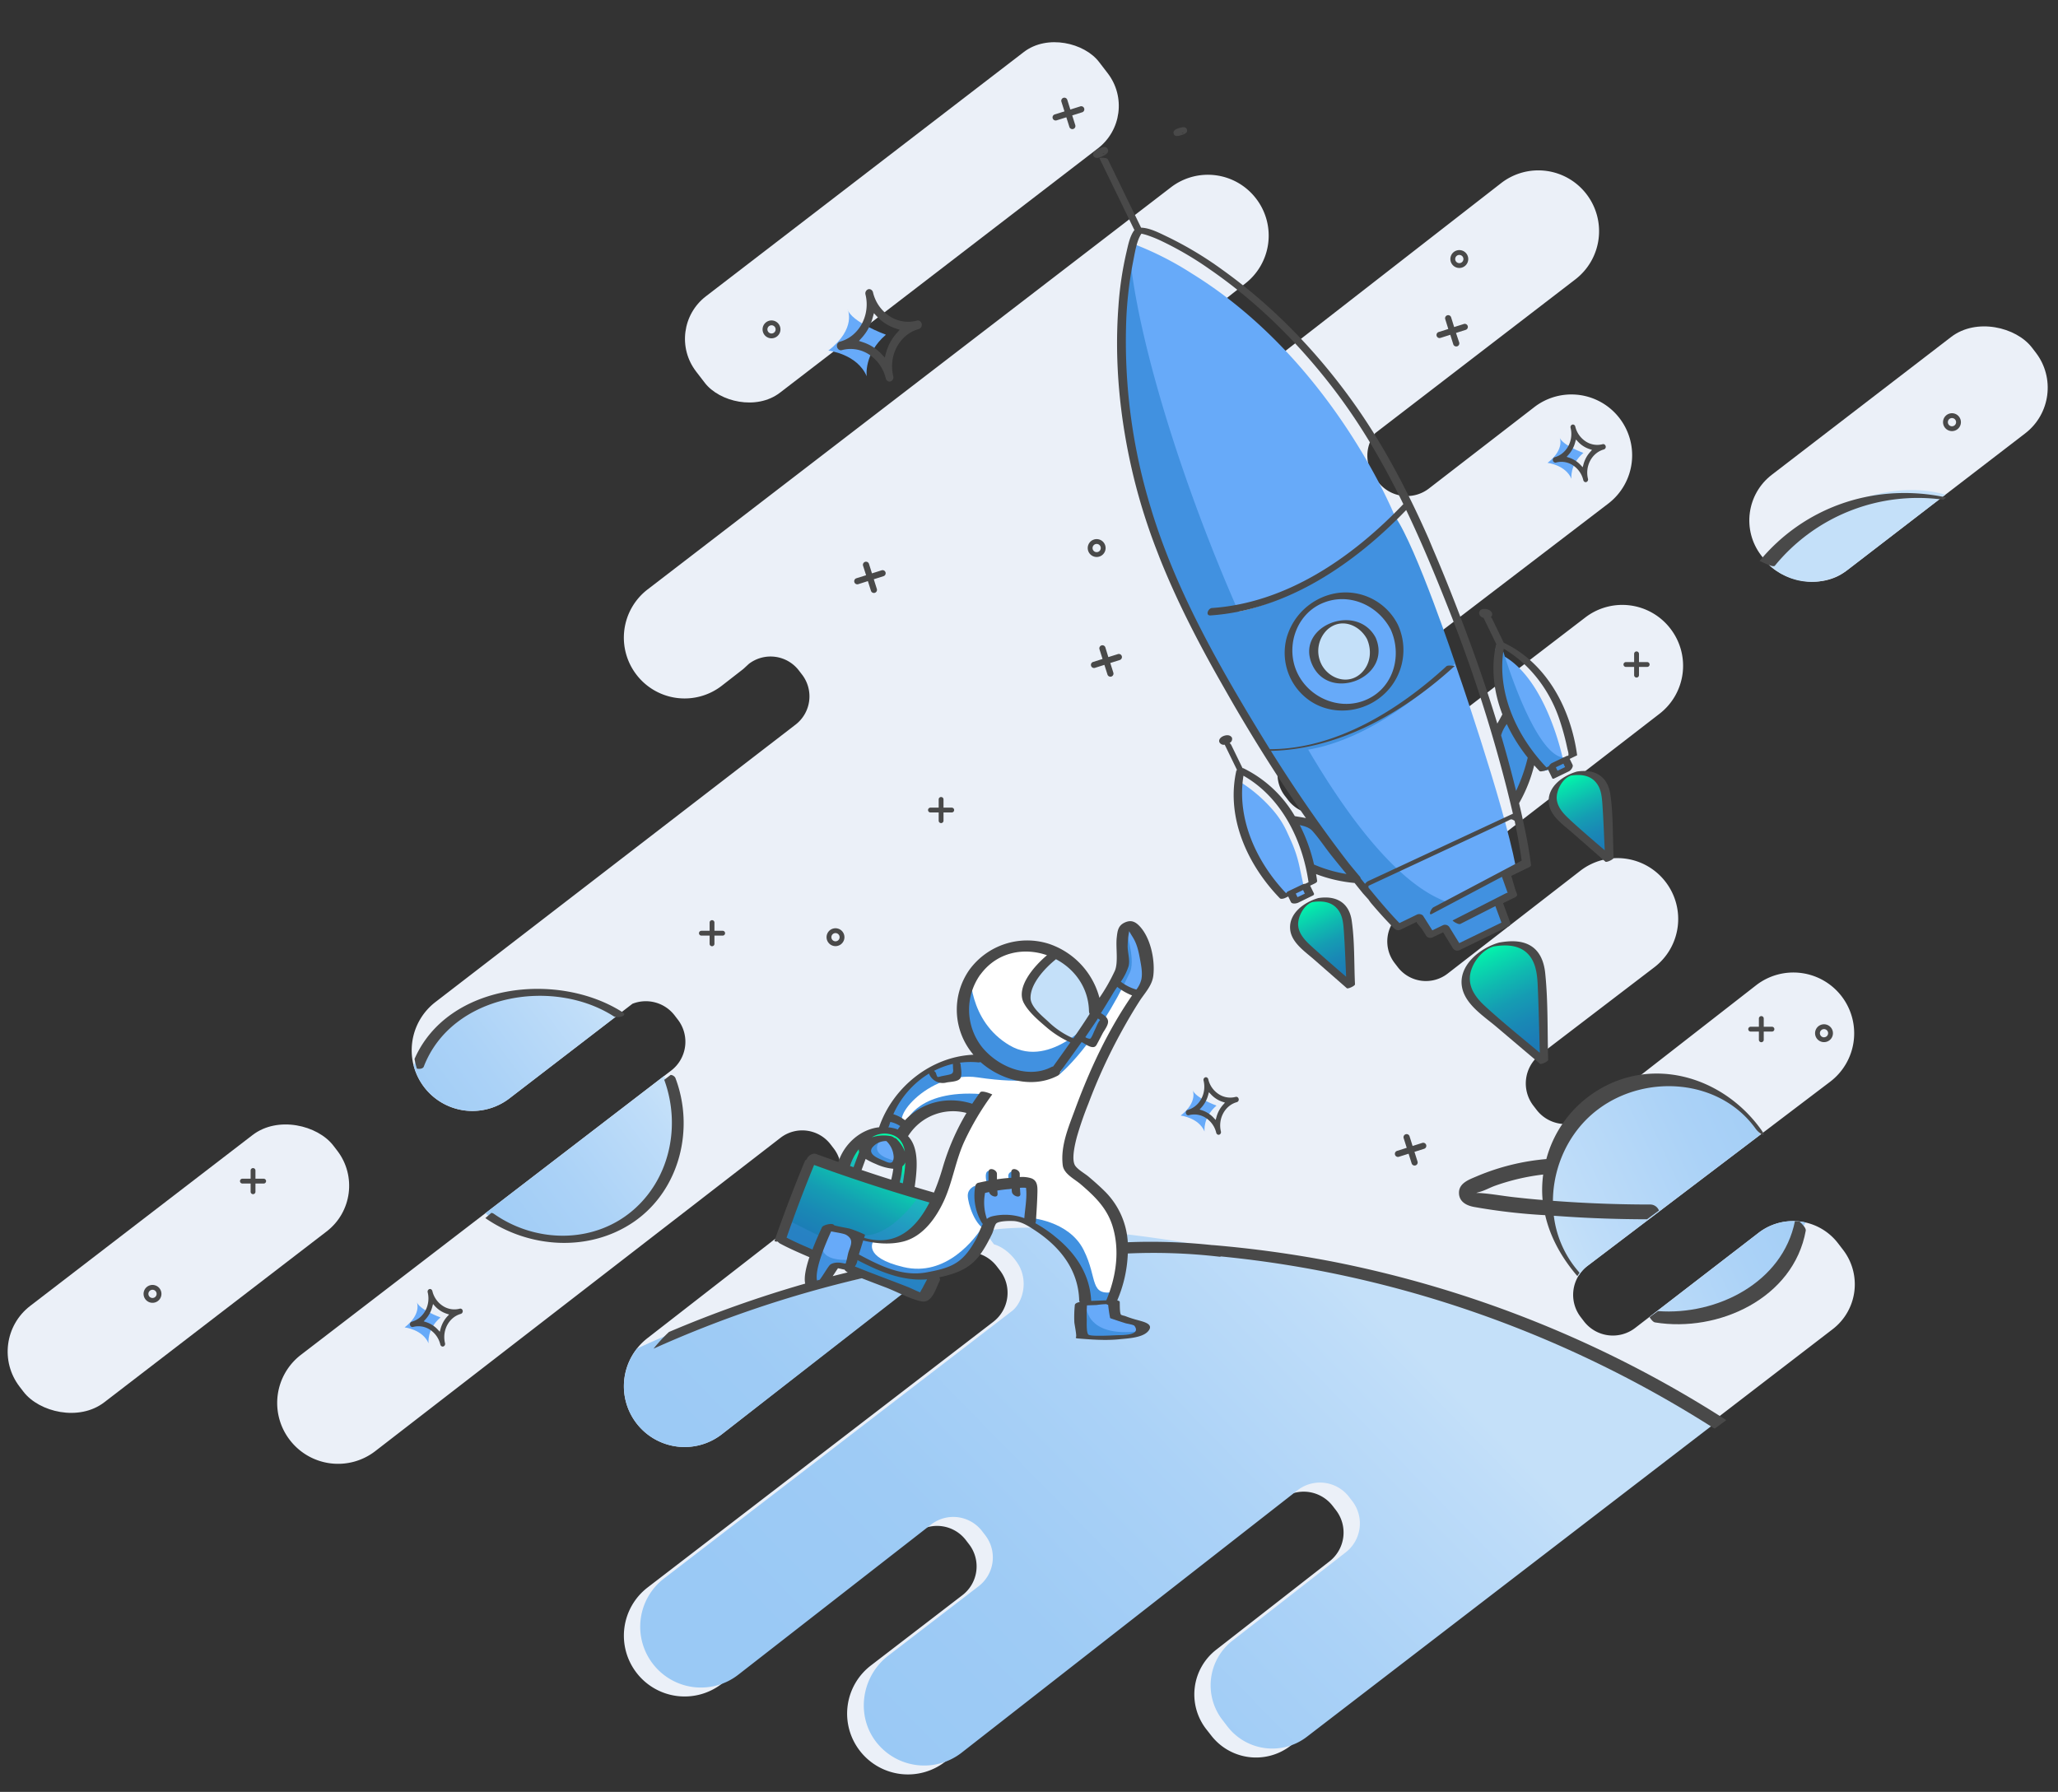 <svg xmlns="http://www.w3.org/2000/svg" xmlns:xlink="http://www.w3.org/1999/xlink" viewBox="0 0 882 768"><rect x="0" y="0" width="882" height="768" fill="#333333" stroke="none"/><defs><style>.cls-1{isolation:isolate;}.cls-2{fill:#ebf0f8;}.cls-3{fill:#c4e0f9;}.cls-4{fill:url(#Degradado_sin_nombre_10);}.cls-5{fill:url(#Degradado_sin_nombre_10-2);}.cls-6{fill:url(#Degradado_sin_nombre_10-3);}.cls-7{fill:url(#Degradado_sin_nombre_10-4);}.cls-8{fill:url(#Degradado_sin_nombre_10-5);}.cls-9{fill:url(#Degradado_sin_nombre_10-6);}.cls-10{fill:none;}.cls-11{fill:#67aaf9;}.cls-12{fill:#fff;}.cls-13{fill:url(#linear-gradient);}.cls-14{fill:url(#linear-gradient-2);}.cls-15{fill:url(#linear-gradient-3);}.cls-16,.cls-17{fill:#4191e0;}.cls-17{opacity:0.3;mix-blend-mode:multiply;}.cls-18{fill:#494949;}.cls-19{fill:url(#linear-gradient-4);}.cls-20{fill:url(#linear-gradient-5);}.cls-21{fill:url(#linear-gradient-6);}</style><linearGradient id="Degradado_sin_nombre_10" x1="664.5" y1="517.39" x2="823.99" y2="443.81" gradientUnits="userSpaceOnUse"><stop offset="0" stop-color="#c4e0f9"/><stop offset="0.06" stop-color="#bfddf9"/><stop offset="0.38" stop-color="#abd2f7"/><stop offset="0.7" stop-color="#9ecbf5"/><stop offset="1" stop-color="#9ac9f5"/></linearGradient><linearGradient id="Degradado_sin_nombre_10-2" x1="460.37" y1="440.05" x2="255.57" y2="640.62" xlink:href="#Degradado_sin_nombre_10"/><linearGradient id="Degradado_sin_nombre_10-3" x1="689.2" y1="570.93" x2="848.69" y2="497.35" xlink:href="#Degradado_sin_nombre_10"/><linearGradient id="Degradado_sin_nombre_10-4" x1="291.61" y1="480.04" x2="179.19" y2="564.36" xlink:href="#Degradado_sin_nombre_10"/><linearGradient id="Degradado_sin_nombre_10-5" x1="248.12" y1="422.05" x2="135.7" y2="506.37" xlink:href="#Degradado_sin_nombre_10"/><linearGradient id="Degradado_sin_nombre_10-6" x1="587.96" y1="559.35" x2="383.16" y2="759.92" xlink:href="#Degradado_sin_nombre_10"/><linearGradient id="linear-gradient" x1="402.91" y1="504.15" x2="378.1" y2="554.82" gradientUnits="userSpaceOnUse"><stop offset="0" stop-color="#0fa"/><stop offset="0.13" stop-color="#07dfad"/><stop offset="0.31" stop-color="#0fbab0"/><stop offset="0.48" stop-color="#159db3"/><stop offset="0.66" stop-color="#1989b5"/><stop offset="0.83" stop-color="#1c7cb6"/><stop offset="1" stop-color="#1d78b6"/></linearGradient><linearGradient id="linear-gradient-2" x1="381.06" y1="493.45" x2="356.25" y2="544.12" xlink:href="#linear-gradient"/><linearGradient id="linear-gradient-3" x1="380.5" y1="493.18" x2="355.7" y2="543.85" xlink:href="#linear-gradient"/><linearGradient id="linear-gradient-4" x1="245.4" y1="-470.11" x2="245.4" y2="-428.55" gradientTransform="matrix(0.9, -0.43, 0.43, 0.9, 653.93, 859.85)" xlink:href="#linear-gradient"/><linearGradient id="linear-gradient-5" x1="122.32" y1="-469.19" x2="122.32" y2="-427.62" gradientTransform="matrix(0.9, -0.43, 0.43, 0.9, 653.93, 859.85)" xlink:href="#linear-gradient"/><linearGradient id="linear-gradient-6" x1="182.74" y1="-419.64" x2="182.74" y2="-363.15" gradientTransform="matrix(0.9, -0.43, 0.43, 0.9, 653.93, 859.85)" xlink:href="#linear-gradient"/></defs><title>Artboard 1 copia 7</title><g class="cls-1"><g id="fondo"><rect class="cls-2" x="277.64" y="69.25" width="217.77" height="52.1" rx="22.99" ry="22.99" transform="translate(21.97 255.25) rotate(-37.54)"/><rect class="cls-2" x="740.5" y="168.56" width="146.29" height="52.1" rx="24.68" ry="24.68" transform="translate(49.91 536.06) rotate(-37.54)"/><rect class="cls-2" x="-8.33" y="517.7" width="169.58" height="52.1" rx="24.68" ry="24.68" transform="translate(-315.48 159.18) rotate(-37.54)"/><path class="cls-2" d="M753.7,528.37a24.26,24.26,0,0,1,34,4.46l2.19,2.85a24.24,24.24,0,0,1-4.45,34L553.07,748.25a24.26,24.26,0,0,1-34-4.45L516.87,741a24.26,24.26,0,0,1,4.45-34l48.36-37.72a15.69,15.69,0,0,0,2.89-22l-1.41-1.82a15.69,15.69,0,0,0-22-2.89L405,755.12a26.05,26.05,0,0,1-36.53-4.78h0a26,26,0,0,1,4.78-36.53l39.22-30.13h0a15.54,15.54,0,0,0,2.85-21.8l-1.39-1.81a15.54,15.54,0,0,0-21.8-2.85L309.3,721.69a26,26,0,0,1-36.53-4.78h0a26.06,26.06,0,0,1,4.78-36.53L425.69,566.53a15.7,15.7,0,0,0,2.88-22l-1.41-1.83a15.7,15.7,0,0,0-22-2.88L309.3,614.75A26,26,0,0,1,272.77,610h0a26.06,26.06,0,0,1,4.78-36.53l76.95-59.83a15.27,15.27,0,0,0,2.8-21.42l-1.36-1.77a15.28,15.28,0,0,0-21.42-2.81L160.76,622a26.06,26.06,0,0,1-36.53-4.79h0A26,26,0,0,1,129,580.65L287.67,458.82a15.55,15.55,0,0,0,2.85-21.8l-1.39-1.81a15.56,15.56,0,0,0-18.08-5l-52.69,40.51A26,26,0,0,1,181.83,466h0a26.06,26.06,0,0,1,4.79-36.53L340.93,310.59a15.29,15.29,0,0,0,2.81-21.45l-1.37-1.78a15.29,15.29,0,0,0-21.45-2.81l-2,1.85a8.14,8.14,0,0,1-.63.54l-9,7a26,26,0,0,1-36.53-4.78h0a26.06,26.06,0,0,1,4.78-36.53L501.78,80.32a26,26,0,0,1,36.53,4.78h0a26,26,0,0,1-4.78,36.53L508.2,141.55l-.09.23a15.42,15.42,0,0,0-2.83,21.62l1.38,1.79A15.42,15.42,0,0,0,528.28,168L643.4,78.44a26,26,0,0,1,36.53,4.78h0a26.06,26.06,0,0,1-4.79,36.53l-85.75,65.89h0a15.49,15.49,0,0,0-.16,19.11l1.38,1.8a15.51,15.51,0,0,0,21.75,2.85l45.21-34.92a26,26,0,0,1,36.53,4.78h0a26.06,26.06,0,0,1-4.78,36.53L553.5,319.61a15.36,15.36,0,0,0-2.82,21.53l1.38,1.79a15.34,15.34,0,0,0,21.53,2.82l105.79-81.08a26,26,0,0,1,36.52,4.78h0A26,26,0,0,1,711.12,306L600.49,391.45a15.19,15.19,0,0,0-2.79,21.31l1.36,1.77a15.19,15.19,0,0,0,21.31,2.79h0l56.94-44.13A26,26,0,0,1,713.84,378h0a26.06,26.06,0,0,1-4.79,36.53L660,452a15.6,15.6,0,0,0-2.86,21.86l1.4,1.82a15.6,15.6,0,0,0,21.86,2.86l72.31-56.33A26.06,26.06,0,0,1,789.26,427h0a26.06,26.06,0,0,1-4.78,36.53L680.31,542.58a15.62,15.62,0,0,0-2.87,21.91l1.39,1.82a15.64,15.64,0,0,0,21.92,2.87Z"/><path class="cls-3" d="M801.26,212.65c-20,5.7-36,16.68-44.82,27.45A26,26,0,0,0,792.18,244L833.73,212C826.05,209.81,815.08,208.7,801.26,212.65Z"/><path class="cls-4" d="M671,539a56.12,56.12,0,0,0,5.66,7.61,15.41,15.41,0,0,1,3.64-4l74.22-56.35c-4.11-6.17-11.29-14.52-21.82-18.57-13-5-28.05-4.14-42.19,3l-10.1,7.87a15.86,15.86,0,0,1-4.9,2.52l-.39.34C657.3,497.82,660.05,521.13,671,539Z"/><path class="cls-5" d="M272.77,610h0a26,26,0,0,0,36.53,4.78L402.86,542c-44.6,6.38-96.14,19.87-129.82,36A26,26,0,0,0,272.77,610Z"/><path class="cls-6" d="M754.65,552.66c5.19-5.19,13.66-19.13,19.2-28.7a24.22,24.22,0,0,0-20.15,4.41l-46.69,36c1.32.28,2.59.5,3.76.65C721.74,566.37,746.42,560.89,754.65,552.66Z"/><path class="cls-7" d="M276.16,514.27a51.73,51.73,0,0,0,13.71-35.64l-5.16-17.54L208,520c3.84,3.08,10.34,7,20.22,9.32C246,533.47,261.08,530.72,276.16,514.27Z"/><path class="cls-8" d="M211.72,427.9c-20.12,5.63-29.84,18.83-34.45,28.76a26.06,26.06,0,0,0,41.09,14.09l46.87-36A67.39,67.39,0,0,0,211.72,427.9Z"/><path class="cls-9" d="M528.53,536.1c-21.64-4.05-78.12-13.54-106.77-8.49l4.23,5.71s5.77,1.3,10.27,8.35,2.28,16.29-2.41,20.12h0L284.55,676.55a26.06,26.06,0,0,0-4.78,36.53h0a26,26,0,0,0,36.53,4.78l82.79-64.49a15.55,15.55,0,0,1,21.8,2.86l1.39,1.81a15.54,15.54,0,0,1-2.85,21.8h0l-38.75,29.78c-11.58,8.9-14.06,25.87-4.94,37.28A26.06,26.06,0,0,0,412,751.29L556.15,638.67a15.7,15.7,0,0,1,22,2.88l1.41,1.83a15.69,15.69,0,0,1-2.89,22l-48.36,37.72a24.25,24.25,0,0,0-4.45,34l2.19,2.86a24.26,24.26,0,0,0,34,4.45L734.24,610.58c-18.93-12.94-92.32-59.34-187.94-71.73C540.35,538.08,534.42,537.2,528.53,536.1Z"/></g><g id="colores"><path class="cls-10" d="M677.44,564.49l1.39,1.82a15.64,15.64,0,0,0,21.92,2.87l6.26-4.83a57,57,0,0,1-30.34-17.79A15.61,15.61,0,0,0,677.44,564.49Z"/><path class="cls-10" d="M690.52,470.64a67.07,67.07,0,0,0-15,10.39,15.86,15.86,0,0,0,4.9-2.52Z"/><path class="cls-11" d="M355,150.27s12.34,1.37,16.45,11c0,0-1.37-9.59,8.23-17.82,0,0-15.08-5.48-16.45-11C363.22,132.44,367.33,140.67,355,150.27Z"/><path class="cls-11" d="M173.42,568.91s7.68.86,10.25,6.83c0,0-.86-6,5.12-11.1,0,0-9.39-3.41-10.25-6.83C178.54,557.81,181.1,562.94,173.42,568.91Z"/><path class="cls-11" d="M663.24,198.38s7.68.86,10.24,6.83c0,0-.85-6,5.12-11.1,0,0-9.39-3.41-10.24-6.82C668.36,187.29,670.92,192.41,663.24,198.38Z"/><path class="cls-11" d="M506,478.13s7.68.85,10.24,6.83c0,0-.85-6,5.12-11.1,0,0-9.39-3.42-10.24-6.83C511.07,467,513.63,472.15,506,478.13Z"/><path class="cls-12" d="M465.43,558.89,476,557.83l5.28-16.89-2.11-14.78-4.23-11.61-10.55-8.44L458,499.77s-1.05-7.39,1.06-12.66,14.78-38,14.78-38l12.67-22.17-4.23-3.16L476,421.66,461.21,447l-7.39-4.22s-7.39-5.28-10.56-9.5-4.22-7.39-2.11-11.61,10.56-13.73,10.56-13.73-19-6.33-31.67,6.34-6.33,32.72,0,38L419,453.32s-13.73-1.05-24.28,8.45S382,477.6,382,477.6l7.39,4.23a24.79,24.79,0,0,1,27.44-6.34s-7.39,13.73-9.5,23.23-12.66,26.39-12.66,26.39-9.51,11.61-26.4,5.28l-2.11,7.39s7.39,5.27,21.12,8.44,26.39-5.28,26.39-5.28,8.44-14.78,10.55-16.89,10.56-4.22,19,1.06,14.78,11.61,16.89,15.83S465.43,554.67,465.43,558.89Z"/><path class="cls-3" d="M461.21,447l8.45-14.78s-1.06-9.5-7.39-15.83S451.71,409,451.71,409,438,419.54,440.1,426.93,445.38,439.6,461.21,447Z"/><polygon class="cls-11" points="478.1 420.6 488.66 426.93 491.82 412.15 486.55 398.43 482.32 397.38 481.27 404.76 478.1 420.6"/><polygon class="cls-11" points="378.87 483.94 380.98 478.66 389.43 482.88 385.2 486.05 378.87 483.94"/><path class="cls-11" d="M371.48,492.38s2.11-4.22,6.34-4.22,7.38,4.22,7.38,4.22v7.39l-7.38-1-5.28-3.17Z"/><polygon class="cls-11" points="347.2 548.33 354.59 526.16 367.26 529.33 365.15 543.05 356.7 543.05 352.48 549.39 348.26 550.44 347.2 548.33"/><path class="cls-11" d="M463.32,558.89l1.06,13.72s17.94,3.17,25.33-3.17l-1-1.05-11.61-5.28L476,557.83Z"/><path class="cls-11" d="M423.21,524.05s10.55-5.28,16.89,0l1-16.89L419,509.27l2.11,10.56Z"/><polygon class="cls-13" points="367.26 538.83 364.09 544.11 396.82 555.72 401.04 547.28 390.48 547.28 374.65 542 367.26 538.83"/><path class="cls-14" d="M368.31,530.39a28.58,28.58,0,0,0,28.51-5.28L401,514.55l-52.78-17.94-13.73,33.78,14.78,7.39,5.28-10.56A34.8,34.8,0,0,1,368.31,530.39Z"/><path class="cls-15" d="M363,499.77l4.22,2.11,3.17-9.5s7.39-7.39,11.61-4.22,2.11,20.06,2.11,20.06h6.33s0-18-2.11-20.06-7.39-5.28-11.61-4.22-13.72,9.5-13.72,9.5Z"/><polygon class="cls-3" points="463.32 444.88 467.54 446.99 472.82 437.49 469.66 435.38 463.32 444.88"/><path class="cls-3" d="M398.93,458.6l3.16,4.23,7.39-2.12v-6.33S401,456.49,398.93,458.6Z"/></g><g id="sombras_y_luces" data-name="sombras y luces"><path class="cls-16" d="M415.82,416.38s-1.06,21.11,16.89,31.67,37-12.67,37-12.67l-18,23.22s-13.72,5.28-24.28-1.05-12.67-12.67-12.67-12.67l-2.11-13.72Z"/><path class="cls-16" d="M447.49,461.77s-7.39,3.17-28.5,0-40.12,20.06-29.56,21.11l-3.17,4.23L383.09,485l-4.22-1.05s2.11-28.5,43.28-30.62C422.15,453.32,432.71,463.88,447.49,461.77Z"/><path class="cls-16" d="M388.37,480.77s5.28-14.78,34.84-11.61l-6.34,6.33S409.48,468.1,388.37,480.77Z"/><path class="cls-16" d="M377.82,488.16s-7.39,6.33,6.33,9.5l-1.06,1.06h-6.33l-6.33-4.23S372.54,486.05,377.82,488.16Z"/><polygon class="cls-17" points="364.09 495.55 368.31 497.66 366.2 502.94 360.93 500.83 364.09 495.55"/><polygon class="cls-17" points="385.2 502.94 390.48 504 389.43 509.27 383.09 507.16 385.2 502.94"/><path class="cls-17" d="M394.71,511.38s-12.67,20.06-26.4,18l1.06,2.11h3.17s11.61,4.22,23.22-7.39S394.71,511.38,394.71,511.38Z"/><polygon class="cls-17" points="364.09 543.05 395.76 555.72 399.98 547.28 383.09 545.16 366.2 537.78 364.09 543.05"/><polygon class="cls-17" points="337.7 523 352.48 530.39 349.31 537.78 333.48 530.39 337.7 523"/><path class="cls-16" d="M352.48,533.55s-2.11,7.39,12.67,6.34l-1.06,3.16h-6.33l-6.34,8.45-4.22-1.06S351.42,534.61,352.48,533.55Z"/><path class="cls-16" d="M369.05,530.81,374.3,532s-4.93,6.86,13,11.08,30.61-11.61,34.83-19l-4.22,11.61s-8.45,11.62-21.11,11.62-27.45-7.39-27.45-7.39l-3.17-2.11Z"/><path class="cls-16" d="M417.93,508.22s-3.17,1-3.17,4.22,3.17,13.72,8.45,14.78l-1.06-3.17Z"/><path class="cls-16" d="M424.26,501.88s-3.16-1.05-1.05,6.34l2.11-1.06Z"/><path class="cls-16" d="M434.82,501.88s-4.22,0-2.11,4.23c1.94,3.89,3.17-1.06,3.17-1.06Z"/><path class="cls-16" d="M441.15,521.94S458,523,464.38,535.66s2.11,20.06,13.72,18L476,557.83H465.43s0-14.78-9.5-22.17-15.83-11.61-15.83-11.61Z"/><path class="cls-16" d="M465.43,558.89s-1.05,14.78,23.23,11.61c0,0-4.23,3.17-14.78,3.17s-11.61-2.11-11.61-2.11Z"/><path class="cls-16" d="M453.82,460.71s15.84-12.66,30.61-44.33c2.12-6.34-2.11-17.95-2.11-17.95l-2.11,15.84-19.44,33.16Z"/></g><g id="líneas"><path class="cls-18" d="M570.76,540.65a489.45,489.45,0,0,0-50.88-7h-.32a246.15,246.15,0,0,0-36.22-1.23,33.54,33.54,0,0,0-9.53-21.5c-2.31-2.32-4.77-4.49-7.27-6.6-1.63-1.38-4.39-2.87-5.67-4.61-1.85-2.51-.15-9.37.63-12.37a147.86,147.86,0,0,1,5-14.46,236.55,236.55,0,0,1,14.07-30.62c2.43-4.43,5-8.82,7.72-13.08,2.28-3.55,5.53-6.77,6-11.13.76-6.65-1.16-16.2-6-21.21-1.82-1.89-3.63-2.61-6.14-1.5-3,1.33-3.23,3.61-3.56,6.61-.45,4.16.74,10.49-.79,14.11a79.16,79.16,0,0,1-6.61,11.6,33.38,33.38,0,0,0-21.7-23.15,30.68,30.68,0,0,0-33.94,11,29.73,29.73,0,0,0,1.64,36.54c-18.18.78-34.56,13.89-40.44,31.09-8,.89-14.95,7.11-17.45,14.87-3.2-1.13-6.38-2.26-9.56-3.43-1.51-.56-3.57.91-4,2.26a1.78,1.78,0,0,0-.77.74q-7,16.86-13,34.08c-.14.42.5.55,1.37.48a3.11,3.11,0,0,0,1,.86c4.06,2.18,8.32,4,12.55,5.83-1.43,4.28-2.42,8.61-1.81,11.32a503.73,503.73,0,0,0-58.38,20.73,65.57,65.57,0,0,0-6.61,7.15,487.39,487.39,0,0,1,89.27-30.17c3.36,1.32,6.73,2.6,10.11,3.88,4.92,1.86,10.2,4.89,15.31,6,4.68,1,6.17-5.33,7.9-8.65a1.6,1.6,0,0,0-.13-1.63c6.73-1.47,12.72-3.45,17.11-9.22a45.45,45.45,0,0,0,3.46-5.44c.74-1.33,1.42-2.69,2.08-4.05.51-1.06,1.1-3.86,1.83-4.44,1.25-1,5.38-1.05,6.74-1,3.74,0,6.89,2.11,9.91,4.1,10.6,7,18.5,16.84,18.83,30a1,1,0,0,0,.29.61c-1,.21-2.09.6-2.16,1.32a51,51,0,0,0-.22,7.21c0,.83,1.13,6,.72,6.52s.69.58.83.59c5.93.48,11.92.95,17.87.33,3.32-.34,9.64-.59,12.12-3.32,2.94-3.23-2-4.16-4.27-4.85a45.2,45.2,0,0,1-5.36-1.72c-.29-.14-1.63-.35-1.9-.64-.64-.69-.47-4.66-.56-5.55,0-.15-.16-.25-.38-.32a3.44,3.44,0,0,0-.67-.26,56.23,56.23,0,0,0,4.53-20.09,246.14,246.14,0,0,1,39.15,1.37,1.46,1.46,0,0,0,.82-.1c75.13,7.38,147.48,33,211.11,73.57a1.57,1.57,0,0,0,.48.2l4.9-3.58c-.1-.09-.19-.17-.31-.26A485.44,485.44,0,0,0,570.76,540.65Zm-87.1-126.49c.77-2.8-.51-6.13-.37-9a36,36,0,0,1,.57-5.61c0-.2.06-.34.08-.45.33.66,1.19,2,1.39,2.35,1.94,3,2.62,6.24,3.26,9.73.5,2.71,1.12,5.84.57,8.57a11.49,11.49,0,0,1-2.14,4.38,19.81,19.81,0,0,1-6.67-3.37A25.14,25.14,0,0,0,483.66,414.16ZM470,437.35l.53-.85c.21.15.56.4.94.65l-.06.11c-1,1.12-1.58,3-2.27,4.32-.39.74-1.27,3.37-2,3.63a3.88,3.88,0,0,1-2-.69C466.75,442.15,468.38,439.77,470,437.35Zm-3.25-3.81a1.88,1.88,0,0,0,.25,1c-2.26,3.56-4.62,7.05-7,10.5a36.12,36.12,0,0,1-10.77-7.2c-2.6-2.42-7.53-6.29-7.57-10.12-.07-6.13,6.17-12.81,10.9-16.6C460.48,415.28,466.56,423.28,466.71,433.54Zm-46.58-15.83c7.18-9.78,18.73-11.74,28.54-8.3-5.54,4.67-13.48,13.74-9.93,20.47,2.07,3.93,6.38,7.55,9.7,10.39a42.25,42.25,0,0,0,10.24,6.5c-2.44,3.46-4.91,6.89-7.38,10.33a2.68,2.68,0,0,0-.79.25c-10.19,5.24-23.14-.3-29.84-8.77A25.93,25.93,0,0,1,420.13,417.71Zm-11.66,40.65c.07,1.58-.41,1.94-1.92,2.27-1,.23-2.1.42-3.14.63a8.77,8.77,0,0,1-1.52.35c-.38-.13-.66-1.18-.82-1.69a2.12,2.12,0,0,0-.84-.94,34.49,34.49,0,0,1,8.12-3C408.4,456.79,408.44,457.57,408.47,458.36ZM404,500.5a99,99,0,0,1-3.74,10.64c-2.76-.8-5.5-1.61-8.25-2.43,1-7.3,2.08-16.61-2.88-21.8a1.78,1.78,0,0,0,.28-.32,22.7,22.7,0,0,1,24.8-9.58A101.37,101.37,0,0,0,404,500.5Zm-21.72-14.14c3.46,1.16,5,3.91,5.52,7.21a15.19,15.19,0,0,0-3.63-5.48,2.14,2.14,0,0,0-.91-.42,3.28,3.28,0,0,0-1.91-.81,16.37,16.37,0,0,0-7.72.59A10.3,10.3,0,0,1,382.29,486.36Zm-2.41,2.69a9.94,9.94,0,0,1,3.08,6.2,4.2,4.2,0,0,1-.45,2.69c-1,1-2.79-.09-3.84-.51-2.06-.85-6.85-2.63-4.86-5.55A7.56,7.56,0,0,1,379.88,489.05Zm-10.47,12,1.59-4.34a29.13,29.13,0,0,0,4.3,2.15,22.86,22.86,0,0,0,7.55,2.07,40.91,40.91,0,0,1-.89,4.67q-6.39-2-12.74-4.16A2.35,2.35,0,0,0,369.41,501.05Zm17.33-1.18.23-.17a4.11,4.11,0,0,0,1.06-1.53,88,88,0,0,1-1.09,9l-1.33-.41A41.72,41.72,0,0,0,386.74,499.87ZM385,483.71a3.6,3.6,0,0,0-.2.39,15.08,15.08,0,0,0-2.21-.65,18.87,18.87,0,0,0-1.93-.31,1.6,1.6,0,0,0,.35-.57c.18-.57.36-1.14.56-1.71a12.13,12.13,0,0,1,4.24,1.77C385.53,483,385.25,483.34,385,483.71Zm-20.7,16a22.76,22.76,0,0,1,3.76-7.17,2.86,2.86,0,0,0,.15,1.2v0l-2.4,6.52-1.52-.52S364.28,499.72,364.29,499.7ZM348,535.45c-3.67-1.58-7.35-3.16-10.9-5q5.47-15.74,11.8-31.15,24.43,8.91,49.44,16.09c-5.52,10.78-14.14,19.24-28,15.13.1-.33.2-.66.31-1a.27.27,0,0,0-.09-.4,52.76,52.76,0,0,0-6.16-2.47c-.82-.27-6.8-1.22-7-1.6-.6-1.09-4.67,0-5.11.92-.58,1.3-2.42,5.17-4.1,9.59Zm11.17,8.12c.8.17,1.6.34,2.41.54a1.52,1.52,0,0,0,.32,0,3.31,3.31,0,0,0,1.44,1.23c-2.16.53-4.32,1.06-6.47,1.62C357.64,545.83,358.4,544.64,359.12,543.57Zm-2.92-15.79c2.49.5,5.41.87,6.49,1.53,3.39,2.08,1.8,4.43.87,7.45-.3.94-.62,3.12-1.17,4.76l-.25.05c-.69-.13-1.38-.26-2.09-.36-1.37-.21-3.74,0-4.67,1.22-1.19,1.51-2.57,4-4.11,6.05l-1.18.33C349.15,543.94,353.81,533.05,356.2,527.78Zm39.35,23.87c-.23.41-1.44,2.32-1.16,2.26-.21.05-4.29-1.89-5.23-2.26-7.61-3-15.29-5.77-22.85-8.85a6.23,6.23,0,0,0,1.15-2.71c9.41,4.91,19.22,9.08,29.83,8.23C396.72,549.44,396.15,550.55,395.55,551.65Zm29.6-30.33a5.37,5.37,0,0,0-2.24,1.11,21.64,21.64,0,0,1-.79-11.14c.58-.14,1.16-.26,1.74-.38.34,1.76,3.79,2.91,3.61.72,0-.45-.07-.9-.1-1.36,1.51-.24,3-.44,4.55-.58.43,0,1-.11,1.6-.19,0,.42.05.84.09,1.26.16,1.85,3.82,3.13,3.63.87-.07-.84-.12-1.68-.17-2.53a14.78,14.78,0,0,1,2.6,0c.53,4.1-.44,9-.72,13A24.14,24.14,0,0,0,425.15,521.32Zm26.58,8.34a59.77,59.77,0,0,0-8.06-5.41,2.38,2.38,0,0,0,.25-.92c.26-4.1.55-8.2.64-12.3.05-2.41.05-5-2.57-6a12.59,12.59,0,0,0-5-.54c0-.44,0-.88,0-1.32.06-1.88-3.56-3.17-3.63-.87,0,.83,0,1.66,0,2.49l-1.06.08c-1.7.13-3.4.33-5.09.57,0-.76,0-1.51,0-2.27.06-1.88-3.56-3.17-3.63-.87,0,1.24,0,2.49,0,3.74-1.41.26-2.81.55-4.21.87a1.6,1.6,0,0,0-1.27,1,.23.23,0,0,0-.12.15,22.86,22.86,0,0,0,2.53,15.64,7.64,7.64,0,0,0,.65.91c-1.15,2-1.83,4.61-3,6.66-2.22,4-4.91,8-9,10.34-3.57,2.07-7.93,2.93-11.94,3.69-10.52,2-20-2.73-29-7.55l-.18-.08,1.86-6c5.6,1.39,11.82,1.84,17.29.41,8.39-2.2,14-10.18,17.42-17.68,3.7-8.23,4.94-17.31,8.76-25.46a117.2,117.2,0,0,1,11.83-19.87s-4.38-2-5.2-.86c-1.19,1.6-2.3,3.22-3.38,4.86-10.52-3.4-21.43-.77-28.81,7.06a16.11,16.11,0,0,0-5-2.59,39,39,0,0,1,15.27-17.41,6.3,6.3,0,0,0,7.55,3.82c1.56-.31,4.51-.31,5.68-1.54s.42-4.55.33-6.19a1.33,1.33,0,0,0-.34-.75,34.67,34.67,0,0,1,8-.13,1.9,1.9,0,0,0,.84-.16c8.81,7.78,22.14,11.48,32.92,5.95a2,2,0,0,0,1.26-1.79,1,1,0,0,0,.17-.19c3-4.17,6-8.31,9-12.49l.06,0c1.32.65,3.92,2.68,5.5,2,.73-.3,1-1.14,1.38-1.79.7-1.3,1.38-2.62,2.06-3.93s2.57-3.59,2.33-5.34c-.2-1.54-1.69-2.55-3.05-3.36q2.53-4.05,5-8.17c.57-1,1.26-2,2-3.09a25,25,0,0,0,6.36,3.66c-10.31,14.89-18.18,31.83-24.42,48.77-2.8,7.63-6.29,15.61-5.31,23.93.44,3.81,5,5.9,7.79,8.3,5.82,5,11,9.95,13.44,17.47,3.39,10.59,1.71,22.13-2.56,32.2l-6.47.26C467.13,546,460.72,536.67,451.73,529.66Zm30.72,37.5c.62.2,3.32.59,3.7,1.1,3.12,4.26-5.85,3.94-7.28,4-1.85.08-11.5.66-12.46-.25s-.66-5.5-.72-6.69a51.7,51.7,0,0,1,.11-5.84l4.11-.16a35.26,35.26,0,0,1,4.21-.37,1.71,1.71,0,0,0,.75.29c.2,1.87.46,3.69.82,5.55a.53.53,0,0,0,.44.3C478.23,565.81,480.33,566.5,482.45,567.16Z"/><path class="cls-18" d="M263,435.57c1.56,1,6.33-.13,3.83-1.72-27.47-17.6-74.84-12.68-89.17,20a33.83,33.83,0,0,0,1,4.15c1.23.27,2.62,0,2.95-.82C193.59,426,236.94,418.88,263,435.57Z"/><path class="cls-18" d="M289.43,461.94a2.55,2.55,0,0,0-2-1.24c-.92.71-1.88,1.44-2.76,2.1,6.95,18.83,2.85,41-12.23,54.88-16.92,15.56-42.55,15.4-60.85,2.51a2.53,2.53,0,0,0-1-.36L208,522.07c18.73,13,44.59,14.75,63.78,1.51C291.36,510,297.75,483.69,289.43,461.94Z"/><path class="cls-18" d="M662.72,496.77A97.64,97.64,0,0,0,633,504.12c-3.36,1.45-7.87,2.92-7.72,7.31.12,3.62,3.15,5.22,6.27,5.83a252,252,0,0,0,30.68,3.56c2.2,9.64,7.19,18.44,13.78,26.11.33-.55.65-1,.93-1.41a5.15,5.15,0,0,0-.4-.5,44.58,44.58,0,0,1-10.62-23.95l4.24.29c11.89.82,23.8,1.19,35.71,1.22l5.11-3.74a4,4,0,0,0-3.6-2.59q-20.94,0-41.84-1.58c.1-15,7-30.06,19.56-39.37,20.39-15.16,52-12.95,67.37,8.54,1.44,2,5.15,4.32,2.38.44-17.06-23.87-49.37-32.67-74-14.34A49.47,49.47,0,0,0,662.72,496.77ZM649,513.13c-4.73-.52-9.47-1.4-14.2-1.76-2.12-.17-3,.16-.44-.58,2.17-.63,4.29-1.84,6.43-2.6a93.87,93.87,0,0,1,20.57-4.79c-.22,1.71-.37,3.43-.42,5.17a47.54,47.54,0,0,0,.18,5.74C657.1,514,653.06,513.58,649,513.13Z"/><path class="cls-18" d="M771.1,523.46c-.67-.07-1.28-.1-1.83-.11-5.29,26.39-33.5,40.48-58.74,38.58l-3.58,2.6c.71,1.12,1.57,2.12,2.34,2.25,27.08,4.44,59.36-10.26,64.61-39.34C774.09,526.41,772.44,524.59,771.1,523.46Z"/><path class="cls-18" d="M831.15,212.63c-29.1-5.19-58.17,5-77.07,27.84.17-.21,5.67,3,6.57,2a79.19,79.19,0,0,1,72.28-28.29l1.14-.9C833.07,213,832,212.78,831.15,212.63Z"/><path class="cls-18" d="M506.32,57.91c1-.3,2.83-.92,2.38-2.37s-2.1-1-3.11-.73-3,.89-2.6,2.44S505.21,58.24,506.32,57.91Zm.59-.76a1.24,1.24,0,0,1-.34-.18l-.05-.06C507.19,56.87,507.54,57.37,506.91,57.15Z"/><path class="cls-18" d="M359.59,149.9a1.49,1.49,0,0,0,1.18.17,14.16,14.16,0,0,1,3.77-.51,14.6,14.6,0,0,1,7.42,2.06,16.78,16.78,0,0,1,7.64,10.53,1.86,1.86,0,0,0,.85,1.18,1.49,1.49,0,0,0,1.18.17,1.87,1.87,0,0,0,1.19-2.27c-2.16-8.9,2.77-18,11-20.21a1.94,1.94,0,0,0,.34-3.45,1.49,1.49,0,0,0-1.18-.17,14.36,14.36,0,0,1-11.19-1.55,16.74,16.74,0,0,1-7.64-10.53,1.83,1.83,0,0,0-.85-1.18,1.5,1.5,0,0,0-1.18-.17,1.87,1.87,0,0,0-1.19,2.27c2.15,8.9-2.77,18-11,20.21a1.85,1.85,0,0,0-1.19,2.27A1.88,1.88,0,0,0,359.59,149.9Zm9.81-5.2a20.69,20.69,0,0,0,4.59-8.47l.55-2,1.42,1.52a19,19,0,0,0,7.85,5l1.79.59-1.28,1.42a20.69,20.69,0,0,0-4.59,8.47l-.55,2-1.42-1.52a19,19,0,0,0-7.85-5l-1.79-.59Z"/><path class="cls-18" d="M197.79,561a1,1,0,0,0-.73-.11,9,9,0,0,1-7-1,10.47,10.47,0,0,1-4.76-6.56,1.23,1.23,0,0,0-.53-.74.94.94,0,0,0-.73-.1,1.15,1.15,0,0,0-.74,1.41c1.34,5.54-1.73,11.19-6.83,12.58a1.16,1.16,0,0,0-.75,1.42,1.18,1.18,0,0,0,.53.73.93.93,0,0,0,.74.11,8.93,8.93,0,0,1,2.35-.32,9.09,9.09,0,0,1,4.62,1.28,10.46,10.46,0,0,1,4.75,6.56,1.2,1.2,0,0,0,.53.74,1,1,0,0,0,.74.1,1.16,1.16,0,0,0,.74-1.41c-1.34-5.54,1.72-11.18,6.83-12.58a1.21,1.21,0,0,0,.21-2.15Zm-6.11,3.23a13,13,0,0,0-2.86,5.28l-.34,1.27-.89-.95a11.73,11.73,0,0,0-4.88-3.14l-1.11-.37.79-.88a12.94,12.94,0,0,0,2.86-5.28l.34-1.27.89,1a11.79,11.79,0,0,0,4.88,3.14l1.12.37Z"/><path class="cls-18" d="M666.1,198.15a.91.91,0,0,0,.73.11,8.93,8.93,0,0,1,2.35-.32,9.09,9.09,0,0,1,4.62,1.28,10.47,10.47,0,0,1,4.76,6.56,1.2,1.2,0,0,0,.53.74.94.94,0,0,0,.73.1,1.15,1.15,0,0,0,.74-1.41c-1.34-5.54,1.73-11.18,6.83-12.58a1.16,1.16,0,0,0,.75-1.42,1.18,1.18,0,0,0-.53-.73,1,1,0,0,0-.74-.11,9,9,0,0,1-7-1,10.46,10.46,0,0,1-4.75-6.56,1.23,1.23,0,0,0-.53-.74,1,1,0,0,0-.74-.1,1.16,1.16,0,0,0-.74,1.41c1.34,5.54-1.72,11.19-6.83,12.59a1.15,1.15,0,0,0-.74,1.41A1.18,1.18,0,0,0,666.1,198.15Zm6.11-3.23a12.86,12.86,0,0,0,2.85-5.28l.35-1.27.89.95a11.63,11.63,0,0,0,4.88,3.14l1.11.37-.79.88a13,13,0,0,0-2.86,5.28l-.34,1.27-.89-.95a11.79,11.79,0,0,0-4.88-3.14l-1.12-.37Z"/><path class="cls-18" d="M530.1,472.37a1.15,1.15,0,0,0,.75-1.41,1.17,1.17,0,0,0-.53-.74,1,1,0,0,0-.74-.1,9,9,0,0,1-7-1,10.41,10.41,0,0,1-4.75-6.55,1.17,1.17,0,0,0-.53-.74.92.92,0,0,0-.74-.1,1.15,1.15,0,0,0-.74,1.41c1.34,5.54-1.72,11.18-6.83,12.58a1.16,1.16,0,0,0-.74,1.41,1.17,1.17,0,0,0,.53.74.94.94,0,0,0,.73.1,8.92,8.92,0,0,1,2.35-.31,9.09,9.09,0,0,1,4.62,1.28,10.42,10.42,0,0,1,4.76,6.56,1.18,1.18,0,0,0,.53.73,1,1,0,0,0,.73.11,1.16,1.16,0,0,0,.74-1.42C521.93,479.41,525,473.77,530.1,472.37Zm-5.89,1.09a12.93,12.93,0,0,0-2.86,5.28L521,480l-.89-.94a11.81,11.81,0,0,0-4.88-3.15l-1.12-.37.8-.88a12.82,12.82,0,0,0,2.85-5.27l.35-1.27.89.94a11.75,11.75,0,0,0,4.88,3.15l1.11.37Z"/><path class="cls-18" d="M330.65,145a3.83,3.83,0,1,0-3.83-3.83A3.82,3.82,0,0,0,330.65,145Zm0-5.59a1.76,1.76,0,1,1-1.76,1.76A1.76,1.76,0,0,1,330.65,139.42Z"/><path class="cls-18" d="M625.42,114.85a3.83,3.83,0,1,0-3.83-3.83A3.84,3.84,0,0,0,625.42,114.85Zm0-5.59a1.76,1.76,0,1,1-1.76,1.76A1.76,1.76,0,0,1,625.42,109.26Z"/><path class="cls-18" d="M781.72,439a3.83,3.83,0,1,0,3.83,3.83A3.84,3.84,0,0,0,781.72,439Zm0,5.59a1.76,1.76,0,1,1,1.76-1.76A1.76,1.76,0,0,1,781.72,444.57Z"/><path class="cls-18" d="M358.07,405.51a3.83,3.83,0,1,0-3.83-3.83A3.84,3.84,0,0,0,358.07,405.51Zm0-5.59a1.76,1.76,0,1,1-1.76,1.76A1.76,1.76,0,0,1,358.07,399.92Z"/><path class="cls-18" d="M470,238.72a3.83,3.83,0,1,0-3.83-3.83A3.84,3.84,0,0,0,470,238.72Zm0-5.59a1.76,1.76,0,1,1-1.76,1.76A1.76,1.76,0,0,1,470,233.13Z"/><path class="cls-18" d="M65.36,550.72a3.83,3.83,0,1,0,3.83,3.83A3.83,3.83,0,0,0,65.36,550.72Zm0,5.59a1.76,1.76,0,1,1,1.76-1.76A1.76,1.76,0,0,1,65.36,556.31Z"/><path class="cls-18" d="M836.56,184.77a3.83,3.83,0,1,0-3.83-3.83A3.83,3.83,0,0,0,836.56,184.77Zm0-5.59a1.76,1.76,0,1,1-1.76,1.76A1.76,1.76,0,0,1,836.56,179.18Z"/><path class="cls-18" d="M750.29,442.13h3.52v3.52a1,1,0,1,0,2.08,0v-3.52h3.52a1,1,0,0,0,0-2.07h-3.52v-3.52a1,1,0,0,0-2.08,0v3.52h-3.52a1,1,0,0,0,0,2.07Z"/><path class="cls-18" d="M696.82,285.84h3.52v3.52a1,1,0,0,0,2.08,0v-3.52h3.52a1,1,0,0,0,0-2.07h-3.52v-3.53a1,1,0,0,0-2.08,0v3.53h-3.52a1,1,0,0,0,0,2.07Z"/><path class="cls-18" d="M300.6,401h3.52v3.52a1,1,0,1,0,2.07,0V401h3.52a1,1,0,1,0,0-2.07h-3.52v-3.52a1,1,0,0,0-2.07,0v3.52H300.6a1,1,0,1,0,0,2.07Z"/><path class="cls-18" d="M398.77,348.22h3.52v3.52a1,1,0,1,0,2.07,0v-3.52h3.52a1,1,0,1,0,0-2.07h-3.52v-3.52a1,1,0,1,0-2.07,0v3.52h-3.52a1,1,0,0,0,0,2.07Z"/><path class="cls-18" d="M113,505.19h-3.52v-3.52a1,1,0,1,0-2.07,0v3.52h-3.52a1,1,0,1,0,0,2.07h3.52v3.52a1,1,0,0,0,2.07,0v-3.52H113a1,1,0,0,0,0-2.07Z"/><path class="cls-18" d="M379.51,245.29a1.33,1.33,0,0,0-1.66-.86l-4.15,1.31-1.31-4.15a1.33,1.33,0,0,0-2.53.8l1.32,4.15L367,247.85a1.33,1.33,0,0,0,.4,2.59,1.39,1.39,0,0,0,.4-.06l4.15-1.32,1.32,4.16a1.31,1.31,0,0,0,1.26.92,1.44,1.44,0,0,0,.4-.06,1.33,1.33,0,0,0,.86-1.66l-1.31-4.15,4.15-1.32A1.32,1.32,0,0,0,379.51,245.29Z"/><path class="cls-18" d="M473.73,277.48a1.32,1.32,0,1,0-2.52.8l1.31,4.15-4.15,1.31a1.33,1.33,0,0,0,.79,2.53l4.15-1.31,1.32,4.15a1.33,1.33,0,0,0,1.26.92,1.39,1.39,0,0,0,.4-.06,1.33,1.33,0,0,0,.86-1.66l-1.31-4.15,4.15-1.31a1.33,1.33,0,0,0-.8-2.53L475,281.63Z"/><path class="cls-18" d="M617,144.87a1.39,1.39,0,0,0,.4-.06l4.15-1.32,1.31,4.16a1.33,1.33,0,0,0,2.53-.8L624,142.7l4.16-1.32a1.32,1.32,0,0,0-.8-2.52l-4.15,1.31L621.91,136a1.32,1.32,0,1,0-2.52.8L620.7,141l-4.15,1.31a1.33,1.33,0,0,0,.4,2.59Z"/><path class="cls-18" d="M452.43,51.64a1.32,1.32,0,0,0,.39-.06L457,50.27l1.31,4.15a1.33,1.33,0,0,0,1.26.92,1.39,1.39,0,0,0,.4-.06,1.32,1.32,0,0,0,.86-1.66l-1.31-4.15,4.15-1.31a1.33,1.33,0,1,0-.79-2.53l-4.16,1.31-1.31-4.15a1.32,1.32,0,1,0-2.52.8l1.31,4.15L452,49.05a1.33,1.33,0,0,0,.4,2.59Z"/><path class="cls-18" d="M611.22,490.71a1.33,1.33,0,0,0-1.66-.87l-4.16,1.32L604.09,487a1.32,1.32,0,0,0-2.52.8l1.31,4.15-4.15,1.32a1.32,1.32,0,0,0,.79,2.52l4.16-1.31,1.31,4.15a1.33,1.33,0,0,0,1.26.92,1.39,1.39,0,0,0,.4-.06,1.32,1.32,0,0,0,.86-1.66l-1.31-4.15,4.15-1.31A1.33,1.33,0,0,0,611.22,490.71Z"/><path class="cls-19" d="M674.53,331.58c3.11-.55,6.32-.36,8.71.95a9.39,9.39,0,0,1,4.33,5.61,28.75,28.75,0,0,1,1,7.21l1.11,23.2h0l-17.44-15.32a29,29,0,0,1-5-5.24,9.38,9.38,0,0,1-1.69-6.89,13.66,13.66,0,0,1,4.69-7.4A18.06,18.06,0,0,1,674.53,331.58Z"/><path class="cls-20" d="M564.05,385.83c3.11-.55,6.32-.36,8.71.95a9.39,9.39,0,0,1,4.33,5.61,28.69,28.69,0,0,1,1,7.21l1.11,23.19h0l-17.44-15.32a29,29,0,0,1-5-5.24,9.39,9.39,0,0,1-1.69-6.89,13.59,13.59,0,0,1,4.69-7.4A18.06,18.06,0,0,1,564.05,385.83Z"/><path class="cls-21" d="M641.4,404.81c4.41-.84,9-.66,12.3,1.07a12.32,12.32,0,0,1,6,7.59,37.78,37.78,0,0,1,1.16,9.86l1,31.78h0l-24.26-20.56a37.54,37.54,0,0,1-7-7.05,12.27,12.27,0,0,1-2.21-9.4c.73-3.7,3.42-7.36,6.82-10.28A26.81,26.81,0,0,1,641.4,404.81Z"/><path class="cls-18" d="M676,330.66h0a1.52,1.52,0,0,0-.27.06c-5.75,1.66-12.39,6.3-12,13,.31,5.89,6.29,9.81,10.31,13.34l14,12.26c.48.42,3.54-1,3.51-1.66-.44-9.08-.1-18.6-1.46-27.59C688.76,332.39,683.19,329.59,676,330.66Zm-3.12,20.7c-2.55-2.32-5.27-5.07-5.68-8.68s2.32-9.11,6.13-10.29c3.58-.51,7.45-.33,10.15,2.41s3,6.39,3.26,9.86c.46,6.57.69,13.17,1,19.76C682.69,360.1,677.68,355.81,672.83,351.36Z"/><path class="cls-18" d="M565.18,384.88h0a1.59,1.59,0,0,0-.28.06c-5.75,1.66-12.39,6.3-12,13,.31,5.89,6.29,9.81,10.31,13.34l14,12.26c.48.42,3.53-1,3.5-1.66-.43-9.08-.1-18.6-1.45-27.59C578,386.62,572.42,383.81,565.18,384.88Zm-3.12,20.71c-2.55-2.33-5.27-5.08-5.68-8.69s2.33-9.11,6.13-10.29c3.58-.51,7.45-.33,10.16,2.41s3,6.39,3.25,9.86c.47,6.57.7,13.17,1,19.76C571.92,414.32,566.92,410,562.06,405.59Z"/><path class="cls-18" d="M655.39,405c-3.83-2-8.42-1.79-12.55-1.08h-.05a1.25,1.25,0,0,0-.26.05c-8.13,2.22-17.81,9.89-15.91,19.32,1.5,7.44,9.56,12.4,14.93,17L660,455.93c.49.42,3.52-1,3.5-1.66-.37-12.19,0-24.67-1.23-36.8C661.82,412.49,660.09,407.47,655.39,405Zm-18.82,26.34c-4-3.63-7.49-8.21-6.46-13.9.9-4.95,5.11-10.39,10.06-11.8,4.69-.77,10.06-.79,13.89,2.48,4,3.43,4.71,8.91,4.94,13.86.45,9.73.64,19.49.91,29.23C652.07,444.67,644.09,438.23,636.57,431.35Z"/><path class="cls-16" d="M508.78,263.19s29.12,55.36,38,66.41h0l50.54-12.54,26.38-32.69s-16.62-49.74-25.82-63c-49.67,50.57-89.07,41.81-89.07,41.81"/><circle class="cls-11" cx="576.07" cy="279.25" r="23.9"/><circle class="cls-3" cx="576.09" cy="279.23" r="12.95"/><polyline class="cls-16" points="563.67 353.54 581.09 375.98 561.84 371.84 556.24 359.93 553.73 352.04 562.84 353.18"/><path class="cls-11" d="M530.52,131.28a186.33,186.33,0,0,0-19.85-14.13,135.53,135.53,0,0,0-25-12.65s-13.39,36.65,2,97.84c0,0,10.07,38.66,22.31,59.28,0,0,43.38,4.64,87.87-40.24C597.85,221.38,577.09,169.16,530.52,131.28Z"/><path class="cls-11" d="M542.76,321.22c8.62,17.72,30.68,45.28,44.71,62l2.16,2.57C595.7,393,605,392,605,392l5.18-.06,29.11-14.37s10.72-4,10.33-6.08c-5.4-28.22-26-87.15-26-87.15C574.6,331.48,542.76,321.22,542.76,321.22Z"/><polygon class="cls-16" points="606.89 393.35 613.93 401 619.3 398.39 625.45 406.47 646.05 396.46 642.59 387.07 648.86 384.02 645.56 374.67 606.89 393.35"/><path class="cls-11" d="M554.56,384.79l.88,1.38,5-2.41-.13-3.12-1.53-.5-1.87-8.76a53.87,53.87,0,0,0-3.58-10.94l-1.66-3.65a39.18,39.18,0,0,0-6.15-9.62h0a62.59,62.59,0,0,0-14.59-12.41l-1.17-.72.77,3.3c-.35,9.31.08,12.73,2.92,21.6l1.43,3.15,1.17,2.4c2.57,6.82,5.13,9.55,9.71,15.22L548,382l2.35,2.32,3.12-1Z"/><path class="cls-11" d="M664.74,330.28l2,2.42,3.87-2.73-2.2-2.25,1.54-1.8s-7-35.22-26.34-45.19L640.93,278l-.1,2.84a80.09,80.09,0,0,0,3.77,27.49h0l1.53-.52c2.58,6.81,6.88,12.63,11.46,18.3l1.69,1.73,1.7,1.74,3.43,0Z"/><path class="cls-16" d="M484.15,108.32c6.47,75.11,82.56,267.36,140.34,279.5,0,0-5,12.41,16.46,2,0,0-21.31,10.15-4.39,10.78l-12.47,5.8-4.89-8.18-5.81,2.73-5.5-7-8.33,3.57-25.75-29.58a55,55,0,0,1-3.37-4.65L547,328.66l-24.65-40.77-17.88-35.54-11.7-30.87-8.24-29.89L481.28,164l-.63-29.59,2.08-19.61S484,106.67,484.15,108.32Z"/><path class="cls-16" d="M644.39,279.63s15.24,51.07,28.68,44.54l-1.19,2.37,1.31,2.68-6.27,3-1.31-2.69-4,.85-4.4-4.5-6.88,17.74-7.69-29.49,4.53-6.63-3.84-14.74-.26-6.83a44.8,44.8,0,0,1,.07-4.49l.26-3.93Z"/><path class="cls-16" d="M545.42,288.94s1.62,14.72,14.47,20.65,27.21-3.26,31.3-10.78c0,0-9.93,11.47-24.59,8.63S545.42,288.94,545.42,288.94Z"/><path class="cls-18" d="M590.8,299.47a25.8,25.8,0,0,0,8.37-31.54,1.27,1.27,0,0,0-.07-.12,1.66,1.66,0,0,0-.06-.16,25.08,25.08,0,0,0-26.44-13.4,26.78,26.78,0,0,0-21.19,19.14,24.93,24.93,0,0,0,10.68,27.42C570.93,306.36,582.45,305.55,590.8,299.47Zm-24.16-40.9c11.28-4.88,23.92.71,29.4,11.28,4.87,10.86,1.41,24.36-9.79,29.73s-24.78,0-30.12-10.9S555.14,263.55,566.64,258.57Z"/><path class="cls-18" d="M589.55,273.25c-8.28-15.41-35-4.66-27,12C570.22,301.12,596.89,290.06,589.55,273.25Zm-20.89-3.19c5.75-5.48,13.82-2.47,17.21,3.85,2.14,4.91,1.56,10.66-2.41,14.52-5.55,5.39-14,2.57-17.2-3.86A12.66,12.66,0,0,1,568.66,270.06Z"/><path class="cls-18" d="M468.62,66.81c.83,1.5,2.66.73,3.85.18s3-1.52,2.28-3.08-2.53-.76-3.62-.28S467.91,65.13,468.62,66.81ZM473,66a1.06,1.06,0,0,1-.42-.15s0,0-.07,0C473.28,65.66,473.76,66.17,473,66Z"/><path class="cls-18" d="M612.24,230.78c-9.19-20.8-19.76-41-33.09-59.43-15.3-21.18-33.8-40.32-55.07-55.57a153.74,153.74,0,0,0-23.81-14.32c-3.16-1.49-7.43-3.8-11.23-3.88L474.81,68.31c-.4-.82-3.8-.86-3.58-.42L486,98.26a.57.57,0,0,0,.24.25c-2.1,2.66-2.83,6.89-3.57,10a145.77,145.77,0,0,0-3.34,22.76c-1.85,24.57.75,49.47,6.56,73.37a254.4,254.4,0,0,0,10.05,31.73l1.18,3.06h0C504.37,257.56,513.34,275,523,292l2.46,4.32c1.14,2,2.28,4,3.44,6,9.6,16.5,19.82,32.68,30.79,48.32-1.66-.36-3.37-.6-4.77-.85A52,52,0,0,0,533,329.32a1.14,1.14,0,0,0-.48-.09l-4.77-9.8a2.93,2.93,0,0,0-.78-1,1.9,1.9,0,0,0,1-2.28.67.67,0,0,0-.19-.25c-.82-1.06-2.42-.89-3.57-.38-1,.42-2.12,1.49-1.58,2.65a2.08,2.08,0,0,0,2.25,1l5.26,10.82a.87.87,0,0,0-.31.47c-4.43,20.06,4.87,40.28,18.67,54.52.51.52,1.86.1,2.36-.15l1.24-.6,1.14,2.36c.46,1,2.42.65,3.13.3l6.14-3c.49-.2.79-.53.59-1l-1.6-3.29,1.9-.92c.43-.21,1.16-.58,1.08-1.16-.13-1-.29-1.93-.45-2.89a62.15,62.15,0,0,0,16.51,3.81c1.21,1.53,2.44,3.05,3.67,4.56l2.3,2.55a14.64,14.64,0,0,0,1.4,1.88c3.11,3.65,6.33,7.22,9.7,10.6a2.39,2.39,0,0,0,2.55.47l7.06-3.43a1.27,1.27,0,0,0-.07.37l2.34,2.87,1.89,3a2.35,2.35,0,0,0,2.55.47l4.53-2.2q2.13,3.45,4.25,6.9a2.24,2.24,0,0,0,2.74.78l21-10.21c.55-.26,1.13-.71.88-1.4l-3.16-8.56,5.1-2.48c.54-.26,1.11-.71.87-1.4s-.53-1.49-.8-2.23l-1.64-5.57,7.5-3.65c.39-.19,1-.52.94-1.07-.63-5.14-1.56-10.27-2.63-15.37l-1.21-5.57c-.41-1.84-.84-3.67-1.27-5.5A62.63,62.63,0,0,0,657.51,328c.75.85,1.51,1.67,2.29,2.47.47.49,3.08-.4,3.61-.65l.09-.05c0,.05,0,.11,0,.16l1.74,3.58c.15.3.43.32.75.17l.2-.08,6.27-3.05c.73-.35,1.92-1.89,1.5-2.77l-1.23-2.52,3.18-1.54,0-.06c-2.65-19.55-12.75-39.19-31.16-48.05a.84.84,0,0,0-.24-.06l-5.16-10.62a.93.93,0,0,0-.51-.39,1.53,1.53,0,0,0,.48-2c-.68-1.34-2.67-1.8-4-1.45a1.69,1.69,0,0,0-1.32,2.22c0,.07.07.13.1.19s0,.05,0,.08a2.88,2.88,0,0,0,1.71,1.24l5.5,11.32a.38.38,0,0,0-.16.2c-2.25,10.18-.92,20.39,2.73,29.83q-1.05,2-2.18,3.95c-4.43-14.54-9.42-28.92-14.83-43.11-4-10.58-8.2-21.16-12.7-31.6Zm58.51,98-3.24,1.57-.72-1.49,3.24-1.58Zm-26.3-50.73c11.34,6.6,19.73,17.94,23.85,30.2a106.61,106.61,0,0,1,3.36,12.31c.26,1.28.78,2.47.43,3.41-.23-.14-.55,0-.79.11l-6.27,3a3.56,3.56,0,0,0-1.25,1.34l-1,.5C650,315.5,641.35,296.85,644.45,278.09Zm1.3,32.25a72.62,72.62,0,0,0,9,14.42,74.55,74.55,0,0,1-5,14.26q-2.94-12-6.43-23.8A15.16,15.16,0,0,1,645.75,310.34Zm-152.3-91.82a243.73,243.73,0,0,1-10.86-78.37A165.27,165.27,0,0,1,485.64,112c.71-3.43,1.46-8.82,3.53-11.83l.11,0c.72.16,1.42.34,2.12.56a53.48,53.48,0,0,1,6.76,2.75,141.86,141.86,0,0,1,20.26,11.91c20.46,14.09,38.33,31.9,53.38,51.62,11.67,15.31,21.25,31.86,29.63,49.05-21.6,22.65-49.87,42.34-82,44.53-1.71.12-2.94,3.33-.64,3.18,32.7-2.23,61.75-22.16,83.86-45.17,6.56,13.7,12.4,27.78,18,41.94a629.61,629.61,0,0,1,25,76.95q1.41,5.6,2.74,11.26L594.2,374l-8,3.71a4.19,4.19,0,0,0-1.18,1.11l-1.85-2.31,0,0a1.81,1.81,0,0,0-.42-.86q-2.31-2.73-4.58-5.51c-12-15.5-23.1-31.7-33.5-48.31,29.73-.71,57.38-16.81,78.8-36.42-.09.08-2.86-.51-3.6.17-20.23,18.53-47.21,35.54-75.66,35.52-1.54-2.48-3.08-5-4.59-7.46C521.34,283.58,503.75,252.3,493.45,218.52Zm31,99.24Zm8.42,14.73c16.3,9.24,25.33,27.56,27.93,45.67l-1.33.64a4.1,4.1,0,0,0-1.28.32l-6.27,3a.88.88,0,0,0-.49.55l-.3.15C538.54,369.51,529.93,351.06,532.91,332.49Zm26.34,50.56-3.13,1.52-.76-1.55,3.14-1.52Zm3.94-12.49a72.64,72.64,0,0,0-6.1-16.88c2.09.43,4.13,1.07,5.4,2.48,2.93,3.27,5.42,7.1,8.16,10.54q3.2,4,6.46,7.94A59.07,59.07,0,0,1,563.19,370.56Zm89-1.66-37.8,20c-1,.5-2.45,3.77-.66,2.83l30-15.89,2.46,6.91a.9.9,0,0,0-.48,0l-23.08,11.77c-.28.15,2.42,1.95,3.28,1.51l15-7.63c.87,2.36,1.74,4.71,2.6,7.07l-18.08,8.79q-2.12-3.45-4.25-6.9a2.23,2.23,0,0,0-2.73-.78l-4.55,2.21-4-6.31a2.34,2.34,0,0,0-2.55-.47l-7.54,3.66c-4.68-4.81-9-10-13.28-15.21,0-.25,0-.51,0-.76l48.65-22.68,10.58-4.94c1.75-.81,1.76-1.22,3.07-.44l.34.22C650.3,357.57,651.38,363.23,652.15,368.9Z"/></g></g></svg>
